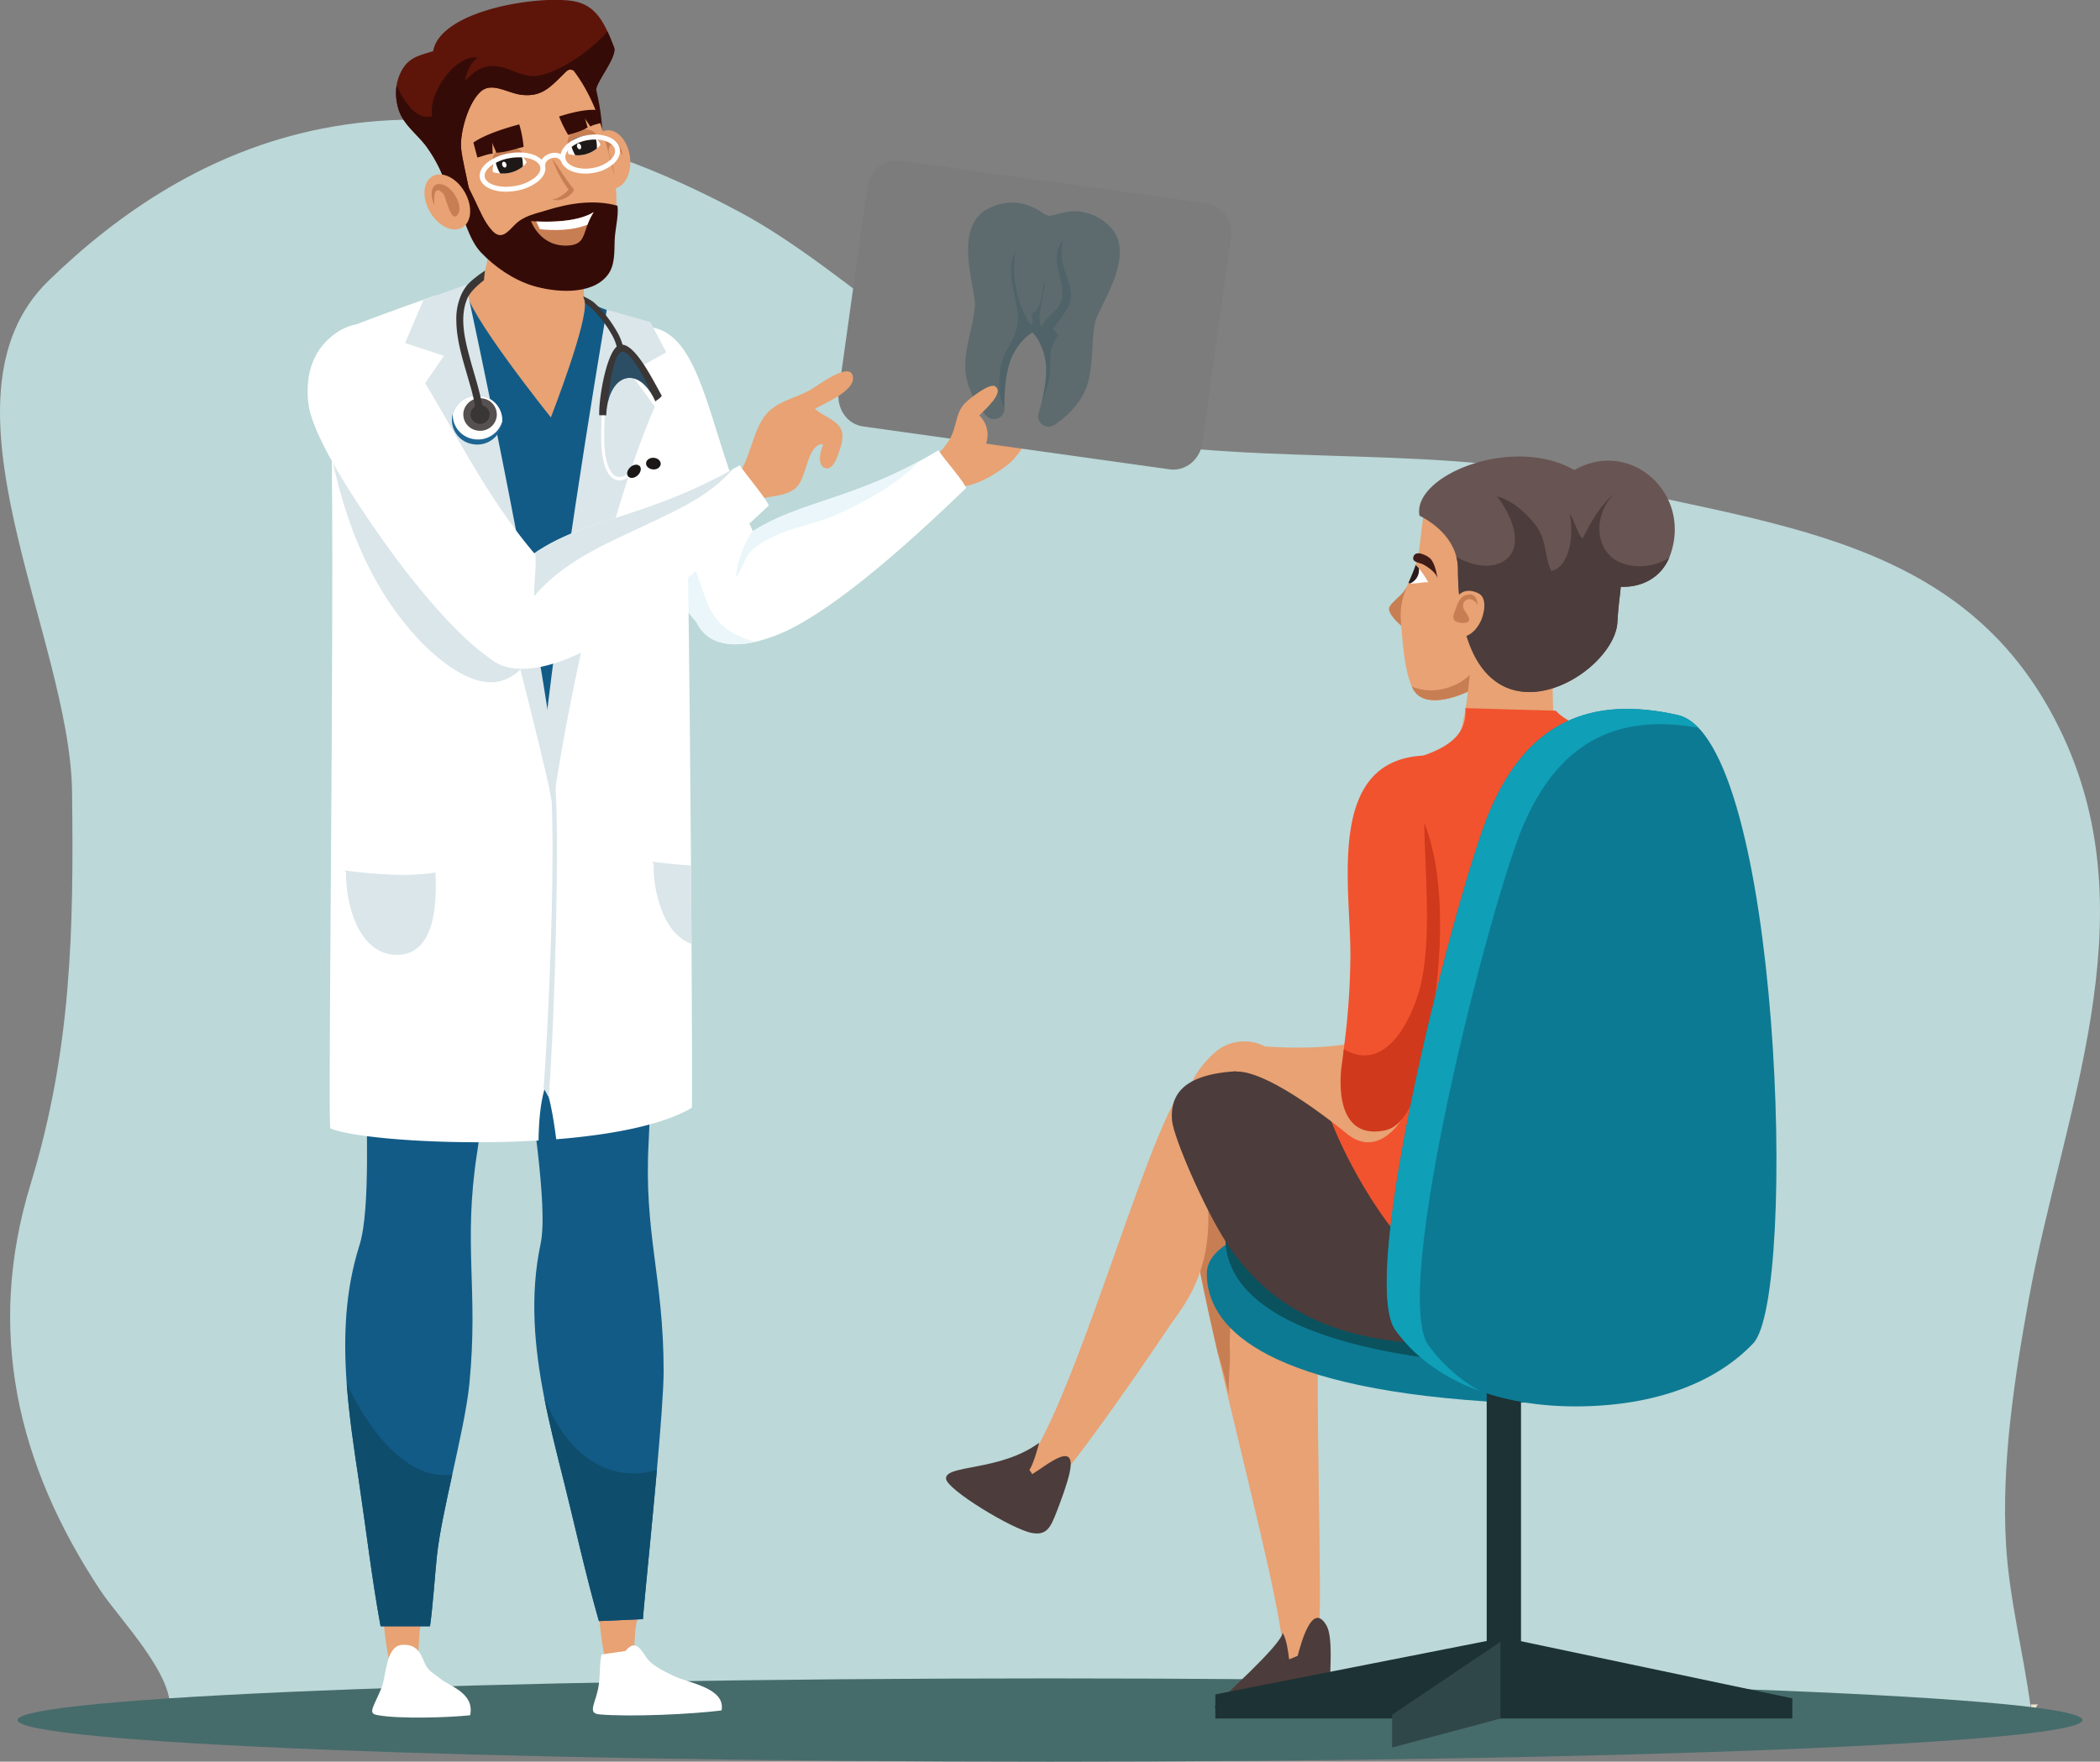 <svg xmlns="http://www.w3.org/2000/svg" viewBox="0 0 1053.31 883.76"><rect x="0" y="0" width="1053.31" height="883.76" fill="#808080" stroke="none"/><g style="isolation:isolate"><g id="Layer_1" data-name="Layer 1"><path fill="#e8e3cf" d="M1018.8,856.6l-.21-1.54h3.81C1020.42,856,1021.63,859.74,1018.8,856.6Z"/><path fill="#bcd8d8" d="M15.3,594.19c20.57-67.32,21.73-127.47,20.84-197-1-77.88-72.41-197.59-11.7-256.46,70.34-68.22,180.42-123.86,347.24-34,56,30.18,113.63,93.48,174.64,110,65.14,17.67,172.91,6.42,238.58,22.35,104.37,25.3,202.54,28.86,249.75,129.87,43.26,92.56,0,189.34-16.93,282.1-7.26,39.73-13.87,82.89-11.58,123.2,1.59,28,8.86,55.17,12.45,82.7L84.94,858.8c3.34-17.56-25.28-46.86-34.57-60.89C8.29,734.36-7,667.17,15.3,594.19Z"/><path fill="#466b6b" d="M8.83,862.9c0,11.52,231.84,20.86,517.83,20.86s517.82-9.34,517.82-20.86S812.64,842,526.66,842,8.83,851.38,8.83,862.9Z"/><path fill="#e8a273" d="M524,200.22c-4.79-1.47-8.28,7.29-10.37,11.71,1.15-3.73,6.27-13.3,6.68-17-4.33-7.77-11,12.29-13,15.51.61-2.38,9-20.92,6-22.45-5.77-2.87-12,18.73-13.47,21.41.37-2,9.09-17.45,5.86-18.93-6.31-2.36-11.29,18.92-13.81,22.87-3.06,4.78-9.32,8.83-13.8,12.2L467.23,243c6.2-2.06,4.82.58,12.33,1.16,8.38.64,19.37-5.93,25.61-10.81,5.57-4.35,8.33-10.09,12.06-15.52C519.92,213.88,524.89,204.88,524,200.22Z"/><path fill="#7c7c7c" d="M432.83,213.92c-7.9-1.1-13.34-8.92-12.15-17.46L435,94c1.19-8.55,8.57-14.57,16.48-13.47l153.85,21.52c7.9,1.11,13.34,8.93,12.15,17.47L603.16,222c-1.19,8.54-8.57,14.57-16.47,13.46Z"/><g opacity=".5" style="mix-blend-mode:color-dodge"><path fill="#3e5960" d="M549.29,161.67a81.2,81.2,0,0,0-1.35,12.6c-.45,7.51-.92,15.28-3.59,21.51-4.52,10.55-15.16,17.19-15.61,17.46a5.28,5.28,0,0,1-7.77-6.18c0-.05.58-1.74,1.27-4.37,1.47-5.63,3.5-15.61,1.92-23s-4.83-11.65-6.31-12.85c-1.75.75-6,3.94-9.59,10.63-4.71,8.9-4.55,23.86-4.47,26.73,0,0,0,.05,0,.07a5.05,5.05,0,0,1,0,1.4,5.27,5.27,0,0,1-6,4.5l-.28,0a5.29,5.29,0,0,1-2.9-1.62c-.36-.38-8.76-9.69-10.22-21.07-.86-6.72.82-14.32,2.45-21.66a82.8,82.8,0,0,0,2.16-12.5c.09-2-.58-5.78-1.31-9.8-2.32-13-5.84-32.64,8.88-39.29a25.62,25.62,0,0,1,14.33-2.42,30.05,30.05,0,0,1,11.57,4.66,16.19,16.19,0,0,0,3.55,1.81,16.58,16.58,0,0,0,3.91-.77c3.14-.85,7.43-2,12.4-1.3a25.52,25.52,0,0,1,13.12,6.26c12.33,10.43,3.56,28.35-2.25,40.21C551.44,156.27,549.74,159.74,549.29,161.67Z"/></g><path fill="#3e5960" d="M530.87,168c-5.2,7.14-3.81,10.37-4.19,18.31-.26,5.47-2.54,11.09-4.44,16.43,1.47-5.63,3.5-15.61,1.92-23s-4.83-11.65-6.31-12.85c-1.75.75-6,3.94-9.59,10.63-4.71,8.9-4.55,23.86-4.47,26.73-3.45-5.34-2.73-13.24-2-19.2,1-7.86,5-11.19,7.42-17.86,5-13.86-6.76-27,.1-41.55-1.87,13.44.46,25.86,7.42,37.16,0,0,1.55-.86,1.57-.86-.67-1.47-.28-3.06-.88-4.66,6.34-3.2,4.29-10.92,6.92-16.31-.42,6.24-4.85,19.11-2,23,4-7.81,12-8.83,10.41-19.54-1.51-9.85-5.47-15,.14-23.77-1.53,11,1.24,13.88,3.81,23.52,2.4,9-3.87,13.71-8.52,20.88C529,165.59,529.76,167.31,530.87,168Z" opacity=".4" style="mix-blend-mode:color-dodge"/><path fill="#e8a273" d="M491.2,208.4c2.06-2.27,13.1-11.56,7.85-14.63-2.87-1.68-12.56,6.12-14.59,8.06-4.86,4.61-4.4,10.27-7.06,16.42-2.42,5.58-8.36,11.31-12.94,15.37l7.85,10c6.36-5.17,13.25-7.55,18.88-14.68C496.4,222.34,497.05,214.23,491.2,208.4Z"/><path fill="#fff" d="M370.66,319.15a18.39,18.39,0,0,1-10.43.4c-3.84-1-7.51-3.77-11-7.56-11.93-13-21.59-38.75-28.54-53.13l1.15-24.28,3.32-70.53c27.81,2.32,29.89,53.07,52.46,102.45a194.51,194.51,0,0,0,10.85,20.59C395.46,298.51,383.87,315,370.66,319.15Z"/><path fill="#fff" d="M484.65,244.76c-26.3,25.36-59,54.85-84.75,68.95a84,84,0,0,1-20.62,8.19c-12.84,3-24.73,1.33-30-9.91-.28-.59-.54-1.21-.78-1.85l4.65-12,6.11-15.72a84.29,84.29,0,0,1,18-15.69l.39-.26c22.12-14.12,47.51-15.71,83.46-35.12q4.67-2.5,9.58-5.45C473.6,230.34,482.3,240.08,484.65,244.76Z"/><path fill="#eaf6f9" d="M379.28,321.9c-12.83,3-24.73,1.33-30-9.91-11.93-13-21.59-38.75-28.54-53.13l1.15-24.28,15.57-34.1a305.55,305.55,0,0,0,3.81,56.27c2.34,14.16,7,28,11.89,41.42.43,1.21.88,2.41,1.33,3.61a30.07,30.07,0,0,0,16.19,17.37A39.06,39.06,0,0,0,379.28,321.9Z"/><path fill="#eaf6f9" d="M461.11,231.38c-11.2,11.78-27.81,20.56-41.64,26.84-9.67,4.4-20.42,5.91-30,10.27-4.23,1.93-9.21,4.46-12.47,7.77-3.81,3.87-4.76,9.63-8,13.5a54.12,54.12,0,0,1,8.2-23l.39-.26C399.77,252.38,425.16,250.79,461.11,231.38Z"/><path fill="#e8a273" d="M323.94,790.78c-.2,6.33-3.45,17.3-5,25-1.07,5.31-.32,23.86-3.83,27.35-13,12.91-15.31-39.59-15.31-45.32Z"/><path fill="#fff" d="M301.67,830l12.07-1.76c5.49-6.92,8.43.81,11,4,3.06,3.76,8.84,6.41,13.14,8.49,7.59,3.68,26.11,6,24.05,17.33-14.81,1.91-45.7,3.33-61.19,2-6.67-.58-1.61-5.86-.41-14.84C301.17,839,300.55,836,301.67,830Z"/><path fill="#e8a273" d="M215.71,792c-.2,6.32-3.45,17.3-5,25-1.07,5.31-.32,23.87-3.83,27.35-13,12.92-15.31-39.59-15.31-45.31Z"/><path fill="#fff" d="M201.45,825.2c8.56-.83,10.15,6.08,11.66,9.37,1.81,3.9,4.74,5.1,7.54,7.4,4.93,4.06,17.49,7.33,15.17,18.52-10.35,1.14-36.28,2-46.85-.15-4.54-.92-1.61-3.91,2.42-13.67C193.76,840.91,193.4,826,201.45,825.2Z"/><path fill="#125b87" d="M239.26,578.57c-7.07,46,.8,68.45-3.83,115.6-1.16,11.9-4.92,28.85-8.58,45.53-3.33,15.17-6.58,30.13-7.71,40.87-.91,8.61-2.09,26-3.47,35.29H190.89c-4.43-24.18-7.33-49.21-10.9-73-2.41-16-4.89-32.4-6.09-48.83-1.69-23.18-.84-46.49,6.37-69.21,6-18.91,2.93-67.33,3.76-87.61.82-20,9.44-18,1.25-36.51l60.18,32.85C242.8,548.41,241.59,563.45,239.26,578.57Z"/><path fill="#125b87" d="M332.86,688c0,8.91-1.5,28.4-3.37,49.4-2.91,32.75-6.7,69.17-7,74.88l-22.08,1c-6.78-23.66-12.11-48.31-18-71.68-3.32-13.21-6.73-26.65-9.39-40.22-5-25.44-7.39-51.38-1.88-77.31,4.12-19.38-5.73-73.82-6.89-94.1-1.14-20,9.7-12.26-.26-29.93l63.13,27.17c-1.2,15-.94,30.13-1.77,45.39C322.82,618.93,332.86,640.59,332.86,688Z"/><path fill="#0f4d6d" d="M329.49,737.36c-2.91,32.75-6.7,69.17-7,74.88l-22.08,1c-6.78-23.66-12.11-48.31-18-71.68-3.32-13.21-6.73-26.65-9.39-40.22a117.44,117.44,0,0,0,6,12.16c9.47,16.59,26.27,29.15,46.82,24.81C327.08,738,328.28,737.72,329.49,737.36Z"/><path fill="#0f4d6d" d="M226.85,739.7c-3.33,15.17-6.58,30.13-7.71,40.87-.91,8.61-2.09,26-3.47,35.29H190.89c-4.43-24.18-7.33-49.21-10.9-73-2.41-16-4.89-32.4-6.09-48.83C185.94,719.6,205.32,743,226.85,739.7Z"/><path fill="#125b87" d="M313.06,158.67c-9-3.13-14.8-5.32-21.56-8.72l-48.78-8.88c-6.4,3.19-16.62,6.37-23.61,8.31-7.14,2-14.8,4.41-22.11,6.76,6,31.59,17.63,61.27,38.33,87.63,10.77,13.71,30.49,113.66,46.48,121.54,9,4.42,12.16-73.3,17.67-81.14,5.84-8.3-1.52-30.28,1.38-39.84,6.4-21.12,10.39-41.89,13.88-63.4C316.24,171.71,321.72,161.69,313.06,158.67Z"/><path fill="#e8a273" d="M276.3,209.41S233.41,155.92,233.56,145c.6-1.44,7.94-3.43,8.44-4.95,4.44-13.33,4.69-27.18,2.42-42.42L294.7,120.4c-1.37,7.45-3.06,16-2,24,.11.83.33,5.76.54,6.69C295.35,160.62,276.3,209.41,276.3,209.41Z"/><path fill="#fff" d="M347,555.75c-14.83,8.75-40.5,13.58-68,15.78-1.23-9.08-2.56-18.28-5.43-26.66-2.53,7.91-3.29,17.53-3.46,27.27-45.55,2.72-93.5-1.23-104.45-6.09-1.52-7.45,3.68-365.87-1-381.49-5.07-14,4.63-19.31,13.73-21.68,17.51-6.83,40.57-14.78,40.57-14.78a.19.19,0,0,1,0,.09,10.47,10.47,0,0,1,.6,1.09c3.24,6.5,8.79,25.69,15.16,50h0c.22.81.44,1.63.65,2.46h0c.36,1.41.74,2.82,1.11,4.26h0q.71,2.74,1.44,5.56h0c.36,1.41.72,2.84,1.08,4.28s.77,3,1.16,4.55h0c.2.82.41,1.64.62,2.47h0c12.26,48.68,25.77,106.76,31.61,129h0c.41,1.58.8,3,1.14,4.19s.63,2.22.88,3h0A16.06,16.06,0,0,0,275,361a4.51,4.51,0,0,0,.22-.44h0a13.79,13.79,0,0,0,.67-1.79C281.4,342,292,262.1,301.22,208.31h0c.26-1.56.53-3.08.79-4.6h0v0c.12-.69.25-1.37.36-2h0c1.69-9.56,3.33-18.07,4.86-25h0q.63-2.79,1.23-5.21h0c.4-1.67.81-3.2,1.21-4.57,1.2-4.23,2.31-7.06,3.31-8.18h0s0,0,.05,0c.32.15.65.3,1,.46,4.91,2.34,9.67,3.87,13.87,5.68,7.37,3.19,13,7.25,14.44,18.13,2,14.57,3.5,148.17,4.25,251.33.1,13.77.19,27,.26,39.32C347.12,521.31,347.17,555.62,347,555.75Z"/><path fill="#dae6ea" d="M277.18,402.84c-1.65-8.62-18.69-79.85-27.82-109.24A823.68,823.68,0,0,0,211.31,195l11.36-16.49-19.48-6.43,9.18-21.57,21.34-7.64s27,123.53,40.85,212.83C277,371.35,278,398.36,277.18,402.84Z"/><path fill="#dae6ea" d="M315.92,187l12.56,17s-29.82,64-50.73,196.29c-2.28,10.39-4.26-35.61-3.19-44.53,10.86-90.34,29.79-200.4,29.79-200.4l21.83,6.19,8,15.19Z"/><path fill="#1d6693" d="M251.79,212.65a12.6,12.6,0,0,1-14.48,10.2,12.34,12.34,0,0,1-10.51-14,12.81,12.81,0,0,1,.28-1.26,12.65,12.65,0,0,1,14.2-8.94,12.36,12.36,0,0,1,10.65,12.77A11.38,11.38,0,0,1,251.79,212.65Z"/><path fill="#fff" d="M251.93,211.37a12.66,12.66,0,0,1-14.2,8.94,12.38,12.38,0,0,1-10.65-12.77,12.65,12.65,0,0,1,14.2-8.94A12.36,12.36,0,0,1,251.93,211.37Z"/><path fill="#565050" d="M249.1,209.23a8.36,8.36,0,0,1-9.62,6.77,8.18,8.18,0,0,1-7-9.33,8.37,8.37,0,0,1,9.62-6.78A8.18,8.18,0,0,1,249.1,209.23Z"/><path fill="#3a3636" d="M245.55,208.68a4.79,4.79,0,0,1-5.5,3.87,4.69,4.69,0,0,1-4-5.34,4.79,4.79,0,0,1,5.5-3.87A4.68,4.68,0,0,1,245.55,208.68Z"/><path fill="#3a3636" d="M234.27,150c1.48-3.62,5.4-7,8.47-9.44.14-1.38.29-3.47.58-4.83l-2.93,2c-3.95,3.05-6.53,5-8.81,9.61a29.84,29.84,0,0,0-2.68,13.87c.15,10.64,3.83,21.07,6.66,31.24a94.48,94.48,0,0,1,3.61,17.63c.19,2.23,3.74,1.84,3.55-.39-.85-10.53-4.6-20.69-7.28-30.87C233,169.69,230.55,159.08,234.27,150Z"/><path fill="#fff" d="M316,238.89c-3.33,2.45-5.82,2.32-7.41,1.69-3.62-1.44-6-6.58-6.79-14.87-.5-5-.18-12.77.06-18.42.11-2.76.23-5.62.13-6.09a.7.7,0,0,0,.48.46l.42-1.62c.7.2.69,1,.66,2.64,0,1.15-.09,2.76-.17,4.62-.23,5.6-.55,13.27-.06,18.16.75,7.54,2.83,12.35,5.85,13.55,2.12.85,4.79-.16,7.7-2.92l1,1.24A20,20,0,0,1,316,238.89Z"/><path fill="#1c1818" d="M321.1,234.14c.8,1.32,0,3.42-1.68,4.69s-3.76,1.22-4.55-.11,0-3.42,1.68-4.68S320.31,232.82,321.1,234.14Z"/><path fill="#fff" d="M330.43,233.69c3.92.36,6.08-1.1,7.23-2.53,2.65-3.25,2.71-9.08.18-16.88-1.53-4.72-4.86-11.41-7.29-16.3-1.18-2.39-2.41-4.86-2.51-5.33a.8.8,0,0,1-.24.67l-1-1.2c-.55.55-.22,1.26.45,2.7.47,1,1.16,2.39,2,4,2.41,4.84,5.71,11.47,7.2,16.07,2.3,7.09,2.34,12.49.14,15.2-1.55,1.9-4.31,2.45-8,1.59l-.38,1.63A17.63,17.63,0,0,0,330.43,233.69Z"/><path fill="#1c1818" d="M324.06,232.24c-.19,1.6,1.3,3,3.33,3.24s3.81-1,4-2.56-1.31-3.06-3.34-3.25S324.24,230.63,324.06,232.24Z"/><path fill="#3a3636" d="M332,198.66c-.09.05-.21.06-.27.15-1.35,1.72-2.05,1.58-3,2.6a36.47,36.47,0,0,0-2.27-4.3c-7.62-12.07-18.51-9-21.57,4.73a36.1,36.1,0,0,0-.8,6.52c-2-.1-1.57,0-3.54-.06-.25-9.17,3.9-32.39,9.74-35.06C317.51,170,327.51,190.74,332,198.66Z"/><g opacity=".5" style="mix-blend-mode:color-dodge"><path fill="#1d6693" d="M326.47,197.11c-7.62-12.07-18.51-9-21.57,4.73.52-8.08,3.11-23.63,6.51-25.19C316.24,174.44,325.83,194.75,326.47,197.11Z"/><path fill="#ff981d" d="M327.18,199.75a.55.55,0,0,1,.12.23C327.72,201.65,327.55,201.11,327.18,199.75Z"/></g><path fill="#3a3636" d="M309.12,165.81a60.76,60.76,0,0,0-5.85-8.41,41,41,0,0,0-6-6.17,28,28,0,0,0-4.7-2.55c.14,1,.94,2.55,1,3.55a12.1,12.1,0,0,1,2.05,1.49,44.34,44.34,0,0,1,5.64,5.91,56,56,0,0,1,5.23,7.6,24.43,24.43,0,0,1,3,7.32c.38,1.89,3.37,1.18,3-.71A27.52,27.52,0,0,0,309.12,165.81Z"/><path fill="#e8a273" d="M295.94,81.06c.91,8.12,6.14,14.23,11.69,13.64S316.94,87.06,316,79s-6.14-14.23-11.69-13.64S295,73,295.94,81.06Z"/><path fill="#c87e53" d="M305.13,86.55l.13,0a6.11,6.11,0,0,0,.65.38Z"/><path fill="#c87e53" d="M302.64,71.8c3.93-5.32,8.79.37,9.69,6.15-1.42-2.57-6-9.6-7.06-2.56-.32,2.23,6.18,15.5-.45,12.47C301,85.93,299.18,76.48,302.64,71.8Z"/><path fill="#350b07" d="M291.15,23.33,276.6,36.45c1.65,2.47,4.8,4.18,7,6.57a94.13,94.13,0,0,1,9.59,12.85c3.33,5.08,9.26,13.11,8.66,19.44.87-8-.22-18.27-1.95-26.29C298.17,40.81,296.12,29.92,291.15,23.33Z"/><path fill="#e8a273" d="M302.58,66.94c5.29,20.15,8.29,25.33,5.6,49.41-.93,8.38-.21,18.57-14.91,23.49-11.21,3.76-29.35-3.75-36.82-7.14-23.21-10.54-24.64-25.37-30.29-46.89-7.7-29.36,2.38-61.14,22.49-67.06C273.7,11.37,294.88,37.57,302.58,66.94Z"/><path fill="#c87e53" d="M264.17,81.52c-.42.62-1.69-1.36-2.58-.81A20,20,0,0,1,250.21,84c-2.1.05-3,2.47-3,2.42-.29-1.72-.87-6.8.58-8.9a7.18,7.18,0,0,1,3.62-2.58c4.1-1.43,7.26-1.3,9.57.5C262.06,76.25,263.47,79.92,264.17,81.52Z"/><path fill="#fff" d="M264.17,81.52a12.61,12.61,0,0,1-1.94,2A15.83,15.83,0,0,1,250.87,87a18.65,18.65,0,0,1-3.64-.65,7.26,7.26,0,0,1,1.23-5.86,7.56,7.56,0,0,1,3.68-2.41c4.14-1.4,7.22-1.63,9.46,0A7.9,7.9,0,0,1,264.17,81.52Z"/><path fill="#1e1816" d="M261.73,78.55a16,16,0,0,1,.5,5A15.83,15.83,0,0,1,250.87,87a18.62,18.62,0,0,1-2.09-5c-.13-.51-.24-1-.32-1.51a7.56,7.56,0,0,1,3.68-2.41c4.14-1.4,7.22-1.63,9.46,0C261.65,78.24,261.69,78.4,261.73,78.55Z"/><path fill="#fff" d="M254,82.39c.21.81-.09,1.57-.68,1.66s-1.23-.5-1.44-1.31.11-1.52.68-1.62S253.76,81.57,254,82.39Z"/><path fill="#c87e53" d="M301.22,72.56c-.4.6-1.64-1.4-2.49-.87a19,19,0,0,1-10.87,3.11c-2,0-2.81,2.48-2.81,2.44-.3-1.73-.91-6.81.45-8.88a6.65,6.65,0,0,1,3.44-2.53c3.92-1.38,6.94-1.23,9.17.58C299.14,67.27,300.53,71,301.22,72.56Z"/><path fill="#fff" d="M301.22,72.56a11.5,11.5,0,0,1-1.85,1.93,15.11,15.11,0,0,1-10.84,3.36,18.14,18.14,0,0,1-3.48-.61,7.42,7.42,0,0,1,1.11-5.86A6.91,6.91,0,0,1,289.65,69c4-1.35,6.9-1.55,9.07.09A8.16,8.16,0,0,1,301.22,72.56Z"/><path fill="#1e1816" d="M298.85,69.56a16.65,16.65,0,0,1,.52,4.93,15.11,15.11,0,0,1-10.84,3.36,19.36,19.36,0,0,1-2.06-5c-.13-.51-.23-1-.31-1.5A6.91,6.91,0,0,1,289.65,69c4-1.35,6.9-1.55,9.07.09C298.76,69.25,298.81,69.4,298.85,69.56Z"/><path fill="#fff" d="M291.45,73.25c.21.81-.07,1.56-.63,1.65s-1.18-.51-1.39-1.3.08-1.51.64-1.61S291.24,72.45,291.45,73.25Z"/><path fill="#350b07" d="M231.71,83.18c.23,5.17,4.23,12.58,6.54,17.39,2.47,5.14,4.77,11,8.68,15.19,4.3,4.64,7.39,1,11-2.72,4.71-4.86,10.1-5.61,16.51-7.63,11.4-3.58,24-5.39,35.29-2.19.61,5.3-1.19,11.57-1.42,17.07-.25,5.93.31,12.83-3.63,17.82-8.21,10.41-27,8.43-37.55,5.2-9.54-2.92-19-9.39-25.89-16.67-6-6.31-8.71-17.81-12-25.6Z"/><path fill="#c87e53" d="M277,79.6c.47.61.9,1.25,1.34,1.88s.86,1.26,1.28,1.9.83,1.26,1.24,1.89c.21.31.43.63.63.94l.62.94.63.92c.21.31.41.63.62.93l.64.91.63.91c.23.29.44.58.66.88l.65.9.67.86.67.87.6.82-.35.71a4.88,4.88,0,0,1-.5.79,6.77,6.77,0,0,1-.53.63,10.51,10.51,0,0,1-1.16,1,12.47,12.47,0,0,1-1.24.8,11.92,11.92,0,0,1-1.3.62,10.43,10.43,0,0,1-1.36.48l-.7.16a6.09,6.09,0,0,1-.73.1,6.23,6.23,0,0,1-.74,0,4.88,4.88,0,0,1-.76-.07,3.06,3.06,0,0,1-.77-.22,2.12,2.12,0,0,1-.69-.47,1.83,1.83,0,0,0,.71.14,3.7,3.7,0,0,0,.66-.07,4.19,4.19,0,0,0,.63-.19c.21-.07.42-.16.62-.25l.6-.29c.2-.1.39-.22.58-.33.39-.22.76-.47,1.13-.72a19.86,19.86,0,0,0,2.09-1.67,11.41,11.41,0,0,0,.9-1,5.51,5.51,0,0,0,.38-.5,4.76,4.76,0,0,0,.27-.48l.24,1.53-.72-.9-.72-.91c-.23-.31-.45-.64-.67-1l-.67-1c-.22-.32-.42-.65-.64-1l-.61-1c-.21-.33-.39-.67-.59-1l-.56-1c-.19-.35-.36-.7-.54-1s-.34-.69-.52-1.05-.33-.7-.49-1.06-.31-.71-.47-1.06c-.31-.72-.6-1.44-.88-2.17S277.22,80.35,277,79.6Z"/><path fill="#c87e53" d="M297.78,106.42a32.21,32.21,0,0,0-3.07,6.25c-2.26,6-2.34,10.08-9.76,10.51-14.06.8-18.6-12.25-18.6-12.25l2.62.15C282,111.67,292.07,110,297.78,106.42Z"/><path fill="#fff" d="M297.78,106.42a32.21,32.21,0,0,0-3.07,6.25l-.77.3c-7.05,2.64-15.64,2.78-23.17,2-.31-.78-1.12-2.37-1.8-3.87C282,111.67,292.07,110,297.78,106.42Z"/><path fill="#350b07" d="M260.44,62.4c-8.5,2.28-17.56,5.35-23,9.1l2,7.52c2.56-.6,5.05-1.78,7.68-1.93-.25-2,.1-3.81-.32-5.78.4,1.45,1.65,3.77,2.07,5.3,4.81-.22,8.63-1.63,13.74-2.93A53.52,53.52,0,0,0,260.44,62.4Z"/><path fill="#350b07" d="M280.44,58.44c6.3-2,13.35-3.68,18.58-3.29l2.69,6.43c-1.85.67-4,.88-5.62,1.91-.87-1.55-2-2.77-2.82-4.4.52,1.24,1,3.49,1.51,4.8-3,1.93-6,2.56-9.78,3.81A58.37,58.37,0,0,1,280.44,58.44Z"/><path fill="#5d150a" d="M199.65,54c2.14,8.3,9.49,13,14.36,19.69A69.87,69.87,0,0,1,225,97l4.83,5c.1.12.19.26.28.38l.69.93c2.5,3.23,4.19,4.29,5.29,3.84,2.23-3.24-4.42-25.69-4.85-33.38-.43-7.51,3.47-21.59,9.46-27.44l.29-.27c5.71-5.27,13.6.76,20.76,1.52,9.42,1,13.61-3.16,20.13-9.64,3.81-3.78,3.19-3.55,8.28-1.76,4.19,1.48,7.4,14.07,9,8,1.23-4.74,10.51-16.13,8.84-20.42-1.1-2.83-2.17-5.51-3.33-8-3.82-8.22-8.53-14.1-18.3-15.38C267-2.08,220.85,5.78,217.25,25.66c-6.8,2.15-12,3-15.66,9.52a23.24,23.24,0,0,0-2.68,7.69A27,27,0,0,0,199.65,54Z"/><path fill="#350b07" d="M199.65,54c2.14,8.3,9.49,13,14.36,19.69A69.87,69.87,0,0,1,225,97l4.83,5c.1.12.19.26.28.38l.69.93c3,4,4.59,4.87,5.29,3.84,2.23-3.24-4.42-25.69-4.85-33.38-.43-7.51,3.47-21.59,9.46-27.44l.29-.27c5.71-5.27,13.6.76,20.76,1.52,9.42,1,13.61-3.16,20.13-9.64,3.81-3.78,3.19-3.55,8.28-1.76,4.19,1.48,7.4,14.07,9,8,1.23-4.74,10.51-16.13,8.84-20.42-1.1-2.83-2.17-5.51-3.33-8C296.06,26.07,278,37.78,268.06,38.16c-6.23.24-11.2-3.41-17.08-4.62-7.94-1.64-12.56,1.68-17.79,7.14.79-4.16,2.69-9.45,6.52-11.78-12.05-1.66-25.39,19.41-22.87,29.39-9,2.41-15.06-9.46-17.93-15.42A27,27,0,0,0,199.65,54Z"/><path fill="#e8a273" d="M233.26,96.66c4,7.19,3.24,15.09-1.67,17.66s-12.13-1.17-16.12-8.36-3.24-15.09,1.67-17.66S229.27,89.47,233.26,96.66Z"/><path fill="#c87e53" d="M228.89,106.23l-.09.09a6.9,6.9,0,0,1-.32.67Z"/><path fill="#c87e53" d="M222.34,92.71c-6.35-2.23-7,5.14-4.4,10.39-.33-2.89-.63-11.23,4.32-6,1.57,1.66,4,16.17,7.65,10C232,103.43,227.91,94.66,222.34,92.71Z"/><path fill="#fff" d="M253.82,96.17c-7.13,0-12.42-2.84-13.14-7-.46-2.67.92-5.43,3.9-7.77a24.57,24.57,0,0,1,10.87-4.5,29.1,29.1,0,0,1,4.88-.43c7.13,0,12.42,2.84,13.14,7,.46,2.67-.92,5.43-3.9,7.77a24.57,24.57,0,0,1-10.87,4.5A29.1,29.1,0,0,1,253.82,96.17Zm6.51-17.25a26.19,26.19,0,0,0-4.46.39,22.13,22.13,0,0,0-9.75,4c-2.22,1.75-3.28,3.66-3,5.39.5,2.92,4.89,5,10.68,5a26.19,26.19,0,0,0,4.46-.39,22.13,22.13,0,0,0,9.75-4c2.22-1.75,3.28-3.66,3-5.38C270.51,81,266.12,78.92,260.33,78.92Z"/><path fill="#fff" d="M293.63,87.09c-6.72,0-11.74-2.9-12.48-7.23-.46-2.64.76-5.36,3.41-7.65a20.6,20.6,0,0,1,9.84-4.36,24.12,24.12,0,0,1,4-.35c6.72,0,11.74,2.91,12.48,7.24.46,2.64-.76,5.36-3.41,7.65a20.5,20.5,0,0,1-9.84,4.35A23.11,23.11,0,0,1,293.63,87.09ZM298.43,70a22.16,22.16,0,0,0-3.6.31,18.05,18.05,0,0,0-8.64,3.79c-2,1.69-2.88,3.59-2.58,5.34.52,3,4.64,5.16,10,5.16a21.12,21.12,0,0,0,3.6-.32,18,18,0,0,0,8.64-3.78c2-1.7,2.88-3.59,2.58-5.34C307.93,72.12,303.81,70,298.43,70Z"/><path fill="#fff" d="M271.1,83.21c-.44-2.53,1.43-5,4.54-6.13,2.7-.94,6.15-.56,7.77,2.41l-2.19,1.19c-1-1.8-3.18-1.8-4.76-1.25s-3.15,1.91-2.9,3.35Z"/><path fill="#dae6ea" d="M162.13,204.91c5.87,41.25,17.63,82.68,46.66,114.57,9.22,10.13,28.25,27,43.43,21.84,18.7-6.4,16.37-29.45,20.07-44.76Z"/><path fill="#e8a273" d="M427.86,189.52c-.6-9.22-17.55,3.92-21.54,6.15-8.22,4.6-17.71,5.67-23.31,13.81s-7.4,22.32-12.89,28.51l4.61,15.39c3.84-5.4,18.36-2.51,24.82-9,5.34-5.38,5.08-20.69,12.73-21.59l.6.6c-1.55,2.73-3.37,11.18,1.85,11.57,3.86.28,6.2-8.32,7.13-11.54,3.42-11.77-5.89-12.29-13.17-18.31C413.11,202.53,428.3,196.4,427.86,189.52Z"/><path fill="#dae6ea" d="M279.35,427.9c0,33.58-1.66,89.61-4.06,122.27-.74,0-1.9-3.91-2.65-3.87,2.41-32.68,4.5-84.76,4.5-118.4,0-10-.08-20.84-.65-32-.18-3.7-.61-7.53-1.06-11.59-.84-7.64-1.72-15.54-.94-22.7l2.2.22c-.75,6.94.11,14.72.94,22.25.45,4.09.88,7.95,1.07,11.71C279.27,407,279.35,417.85,279.35,427.9Z"/><path fill="#fff" d="M385.65,253.58c-28.33,26.65-63.56,57.58-91.11,72.24a89.53,89.53,0,0,1-22.05,8.45c-13.7,3-26.33,1.07-31.82-11-.28-.63-.55-1.29-.8-2L245,308.66,251.7,292a90.63,90.63,0,0,1,16.7-14.7c1-.7,2.06-1.38,3.1-2,25.13-15.59,54-16.21,96.26-40.05l3.28-1.88C374.08,238.09,383.2,248.58,385.65,253.58Z"/><path fill="#fff" d="M267.54,329.93a16.38,16.38,0,0,1-9.78,4.54c-4,.25-8.31-1.56-12.79-4.72-15.38-10.84-32.53-31.6-43.61-46,0,0-44.1-57.9-46.71-81.53C151.12,170.32,176,163.4,176,163.4c27.15-8.07,44.94,51.4,81.78,101.26a223.17,223.17,0,0,0,16.72,20.23C284.68,295.75,278.81,319.86,267.54,329.93Z"/><path fill="#dae6ea" d="M367.76,235.24C355.3,248.74,343.68,254,322.53,264,302.9,273.22,282.32,282,268,299c-.42-6.68,1.32-14.87.4-21.7,1-.7,2.06-1.38,3.1-2C296.63,259.7,325.48,259.08,367.76,235.24Z"/><path fill="#dae6ea" d="M218.4,437.71c-14.58,2.43-31.49.7-45.7-1l.88.88c-.35,14.85,5.85,41.42,25.56,41.43S219.09,451.37,218.4,437.71Z"/><path fill="#dae6ea" d="M346.83,473.51c-14.57-5.15-19.32-27.28-19-40.34l-.88-.88c6.18.75,12.86,1.5,19.64,1.9C346.67,448,346.76,461.18,346.83,473.51Z"/><path fill="#e8a273" d="M639.44,620.58c5,21.75,22.21,23.12,21.72,46-1.28,59.93,3.43,160.8-1.28,165.85-3.76,4-11.49,2.85-16.67,1.77,3.29-8.73-11.88-68.89-25.86-127.55-.26-1-.5-2.11-.75-3.17-2-8.29-3.92-16.54-5.78-24.59-5.5-23.86-10.24-46-12.76-62.4-2.38-15.51-2.78-26,0-28.08C647.89,550.77,675.21,576,675.21,576,686,594.75,634.37,598.42,639.44,620.58Z"/><path fill="#4c3c3b" d="M665.39,815.57c-7.21-12.78-12.92,9.22-14.52,15.11l-4.26,1.77c-.59-4.4-1.22-9.69-3.21-13.26-1.81,7.24-30.11,31.65-34.26,37.24,3.74,5.82,34.3,2.67,40.88,2.67,13.27,0,17.05.84,17.05-14.21C667.07,838.05,668.62,821.29,665.39,815.57Z"/><path fill="#c87e53" d="M617.72,628.45c1.94,9.7-1.34,38.54-.87,48.48.34,7.18-.82,15.37-.53,22.9a213.94,213.94,0,0,0-5.5-21c-5.5-23.86-10.24-46-12.76-62.4.82-15.14,6.88-28.49,23-37.45l-.85,8.52C605.86,589.83,615.41,616.91,617.72,628.45Z"/><path fill="#e8a273" d="M647.14,591.71c.56-1,1.1-2,1.59-3.09l-32-33.89c1.42,11.42,2.37,25.47-4.14,36.12l-.36.58c-3.2.88-5.29,2.3-5.91,4.41a10.76,10.76,0,0,0-.87,4c4.06,37.86-12.25,55.58-18.79,65.32-2.53,3.75-5.09,7.55-7.69,11.36-23.63,34.67-48.81,69.3-53.14,70.31-4.8,1.12-12.88-3.22-16.69-6.31,26.3-17.93,71.87-197.43,87.84-196.16,121.64,9.67,121.53,47.23,121.53,47.23C719.16,602.46,679.5,595.15,647.14,591.71Z"/><path fill="#4c3c3b" d="M517.77,739.53c-.41-.59-1-1.54-1.46-2.12,2.3-3.21,4.91-13.63,4.91-13.63-19.54,14.41-47.07,10.91-46.72,18,.27,5.44,33.43,25.56,43.1,27.26,7.55,1.33,9.39-2.79,12.7-11.45,2.1-5.51,4.92-13,6.19-18.79C540.13,722.07,525.14,735,517.77,739.53Z"/><path fill="#0d7a93" d="M880.5,656.72c0,25.59-60.68,51.29-135.19,46.33-114.13-7.61-140-38.49-140-64.08s72-35.29,146.63-35.29S880.5,631.14,880.5,656.72Z"/><path fill="#0a525e" d="M882.41,637.77c0,25.58-53.28,52.39-127.79,47.42-114.13-7.6-140-38.49-140-64.07s72-35.3,146.62-35.3S882.41,612.18,882.41,637.77Z"/><path fill="#c87e53" d="M696.79,304.78c.8-2.23,5.62-5.79,7.21-7.95,2.09-2.83,3.69-5.84,5.53-8.73l-.81,28.9C706.15,317.66,695.46,308.46,696.79,304.78Z"/><path fill="#e8a273" d="M702.63,311.29c.8,9.21,1.61,24.39,5.51,33.11.17.38.35.75.53,1.1,5.23,10.17,21.4,4.74,29.76.43,0,0,.83-4.32,1.67-11.17,2.8-22.89,5.72-74-21.8-86.24-4.58-2-5.48,24.78-7.2,31.45-.3,1.18-.65,2.31-1,3.42-1.09,3.2-2.43,6.15-3.68,9.1C704,298.13,702,303.78,702.63,311.29Z"/><path fill="#c87e53" d="M708.14,344.4c.17.38.35.75.53,1.1,5.23,10.17,21.4,4.74,29.76.43,0,0,.83-4.32,1.67-11.17l-.12.2c-2.74,4.52-6.81,7.34-11.52,9.23C721.38,347,714.45,347.07,708.14,344.4Z"/><path fill="#3f1c18" d="M708.89,279.44c1-3.87,7-.75,8.51.77,2.66,2.58,3.59,9.8,3.59,9.8-.72-2.77-4.48-5.37-6.93-6.75C712.23,282.23,708.17,282.23,708.89,279.44Z"/><path fill="#e8a273" d="M736.3,346.79c.78-6.58,1.44-13.17,2.16-19.76.54-5,2.44-11.72,1.29-16.48l45-5.09c-2.84,1.92-3.14,8.55-3.8,12a150.84,150.84,0,0,0-2.14,29.9c.17,12.65,1.19,26,2.16,38.12-18.21,4.83-26.62,8.13-56-7.66C732.57,377.66,735.59,352.85,736.3,346.79Z"/><path fill="#fff" d="M706.4,292.49a5.13,5.13,0,0,0,.87.18c2.72.33,7.42-.92,9.15-.49a59.23,59.23,0,0,0-4.67-7.05,11.75,11.75,0,0,0-1.67-1.74C709,286.59,707.65,289.54,706.4,292.49Z"/><path fill="#2b1b1a" d="M706.4,292.49a5.13,5.13,0,0,0,.87.18,7.21,7.21,0,0,0,4.44-6.17,9,9,0,0,0,0-1.37,11.75,11.75,0,0,0-1.67-1.74C709,286.59,707.65,289.54,706.4,292.49Z"/><path fill="#685553" d="M712,258.71c9,4.59,16.22,11.72,18.49,20.72a25.42,25.42,0,0,1,.75,5.9c.66,99.64,78.37,55.78,80,26.79q.33-6,1.09-12.23.35-2.81.57-5.49a110.43,110.43,0,0,0,.36-12c-.34-12.48-3-22.36-7.34-30.07l-.37-.65a42.82,42.82,0,0,0-15.85-15.84C758.58,217.92,708.15,238.68,712,258.71Z"/><path fill="#685553" d="M780.54,255.3a43.13,43.13,0,0,0,5.25,23.62,28.88,28.88,0,0,0,11.88,11.44,36.7,36.7,0,0,0,15.24,4c10.34.35,19.94-4.28,24.35-14.65.3-.73.59-1.49.84-2.27,10-30.52-20.68-57.52-48.39-41.65a3.37,3.37,0,0,0-.32.19l-8.13,12.61C781,250.84,780.65,253.08,780.54,255.3Z"/><path fill="#4c3c3b" d="M730.52,279.43a25.42,25.42,0,0,1,.75,5.9c.66,99.64,78.37,55.78,80,26.79q.33-6,1.09-12.23.35-2.81.57-5.49c10.34.35,19.94-4.28,24.35-14.65-6.87,4.49-16.4,5.67-24,2.64l-.42-.16c-11.93-5.05-13.17-19.94-6.92-29.91a21.44,21.44,0,0,1,4.84-5.43,37.5,37.5,0,0,0-5.21,4.78c-4.93,5.43-8.53,12.15-11.81,18.47-3.13-3.4-3.78-8.94-6.61-12.52,1.48,5,1.48,14.55-1.35,21.3-1.59,3.8-4.07,6.73-7.7,7.49-3.51-7.21-2.24-15.3-7.48-22.45-4.38-6-12.43-13.35-19.87-14.94,6.54,7.68,15.15,25.88,2.94,32.78C747,285.59,738,283.55,730.52,279.43Z"/><path fill="#e8a273" d="M741.32,297.52c5.37,2.46,2.6,11.61,1.48,13.89-1.5,3-4,7.39-9.91,8.33-5.27.84-5.81-4.34-6-6.43C726.89,312.67,727.6,291.28,741.32,297.52Z"/><path fill="#c87e53" d="M730,305.86c.74-2.13,1.95-6.35,5.3-7.33,5.65-1.67,5.54,3.72,6,5.15,0,0-2.16-3.85-5.13-3-2.82.83-2.71,3.88-1.63,5.48,1.43,2.11,5.22,6.95-1.53,6.32C727,311.94,729.22,308,730,305.86Z"/><path fill="#e8a273" d="M613.24,525.23c-5.57,3.09-13.39,12.27-15.38,17.94,5.27,1.11,10.79,5.54,16.39,5.77,7.26.29,12.19-8.35,19.3-7.38l1.14-16.47A22.4,22.4,0,0,0,613.24,525.23Z"/><path fill="#4c3c3b" d="M828.09,536.6l-126.15-4.76C693,553.53,584,514.73,587.85,562c.68,8.42,16.18,44.28,27.25,61.32,37.62,57.87,103.14,49.88,128.49,51.34,33.85,2,109.51,5.88,117.8-40.47C867.41,600.49,843.71,564.67,828.09,536.6Z"/><path fill="#f1532e" d="M714.75,631c31.86,7.55,10.53-60.44,12.77-60,.41.09,4.51.87,3.63.74,3.86.66,7.75,1.24,11.65,1.67A222.54,222.54,0,0,0,767,574.79a307.16,307.16,0,0,0,45.7-3.59c-1-18.29-3.08-36.27-3.87-54.84-1-24.36-2-48.68-3.29-73.12-.85-16.14,19.08-35.9,17.52-51.71-2-20.2-32.85-24.09-42.7-35L735,355.26c1.62,21.42-25,23.66-36.43,29.38-17.19,8.57-16.45,35.53-16.46,54.06,0,37,8,59.6,6.24,96.05-.14,3.07-27.43,2.14-27.25,5.11C666.2,571.79,700.53,627.62,714.75,631Z"/><path fill="#e8a273" d="M711.34,522.82l-35.2-4.54a54.5,54.5,0,0,1-2,5.79c-25.24,3.3-42.21,0-44.54,1-9.08,4-6.66,7.85-9.65,12.5,17.45-.66,55.34,31,55.64,31.22,19.57,15.79,35.87-16.55,35.2-30.09C710.56,534.43,712.65,526.76,711.34,522.82Z"/><path fill="#f1532e" d="M722.08,488.87c-2.77,25-.92,48.8-19.83,70.86-6.81,7.95-30.67,4.62-28.38-11.93,0,0,0-20.44.12-21.43a370.31,370.31,0,0,0,3.34-47.72c0-35.12-12.44-98.59,38.33-99.65l10.22,20.44A634,634,0,0,1,722.08,488.87Z"/><path fill="#d1391c" d="M716,522.36c-2.63,12.18-6,41.82-21.72,44.81-26.61,5.05-21.64-30.55-21.33-32.71.23-1.7.47-3.4.7-5.1.14-1,.27-2,.39-3,23.58,13.73,36.5-21.72,39-34.21,4.93-24.15,1.7-54.39,1.28-79.49C726.68,443.35,722.67,491.08,716,522.36Z"/><rect width="17.21" height="183.97" x="745.69" y="652.66" fill="#1d3235"/><polygon fill="#1d3235" points="754.29 821.53 609.58 850.03 609.58 862.12 899 862.12 899 852.01 754.29 821.53"/><polygon fill="#304749" points="752.59 823.65 698.26 860.22 698.26 876.68 752.59 862.13 752.59 823.65"/><path fill="#0d7a93" d="M841.5,358.7c-42.87-9.64-75,2.66-94.25,48.19-16.49,39-66.63,233.75-47.34,260.37s53.44,38.28,90.23,38.28c40.35,0,70.85-12.22,89.26-31.66C901.88,650.15,893.07,370.3,841.5,358.7Z"/><path fill="#0f9fb7" d="M851.91,365.11c-39.77-7.11-69.73,6.14-88.06,49.44-16.49,39-66.62,233.75-47.34,260.38a82.18,82.18,0,0,0,25.66,22.87c-17.14-6.17-31.86-16.18-42.26-30.54-19.29-26.63,30.85-221.4,47.34-260.37,19.26-45.53,51.38-57.83,94.26-48.19C845.19,359.53,848.66,361.73,851.91,365.11Z"/></g></g></svg>